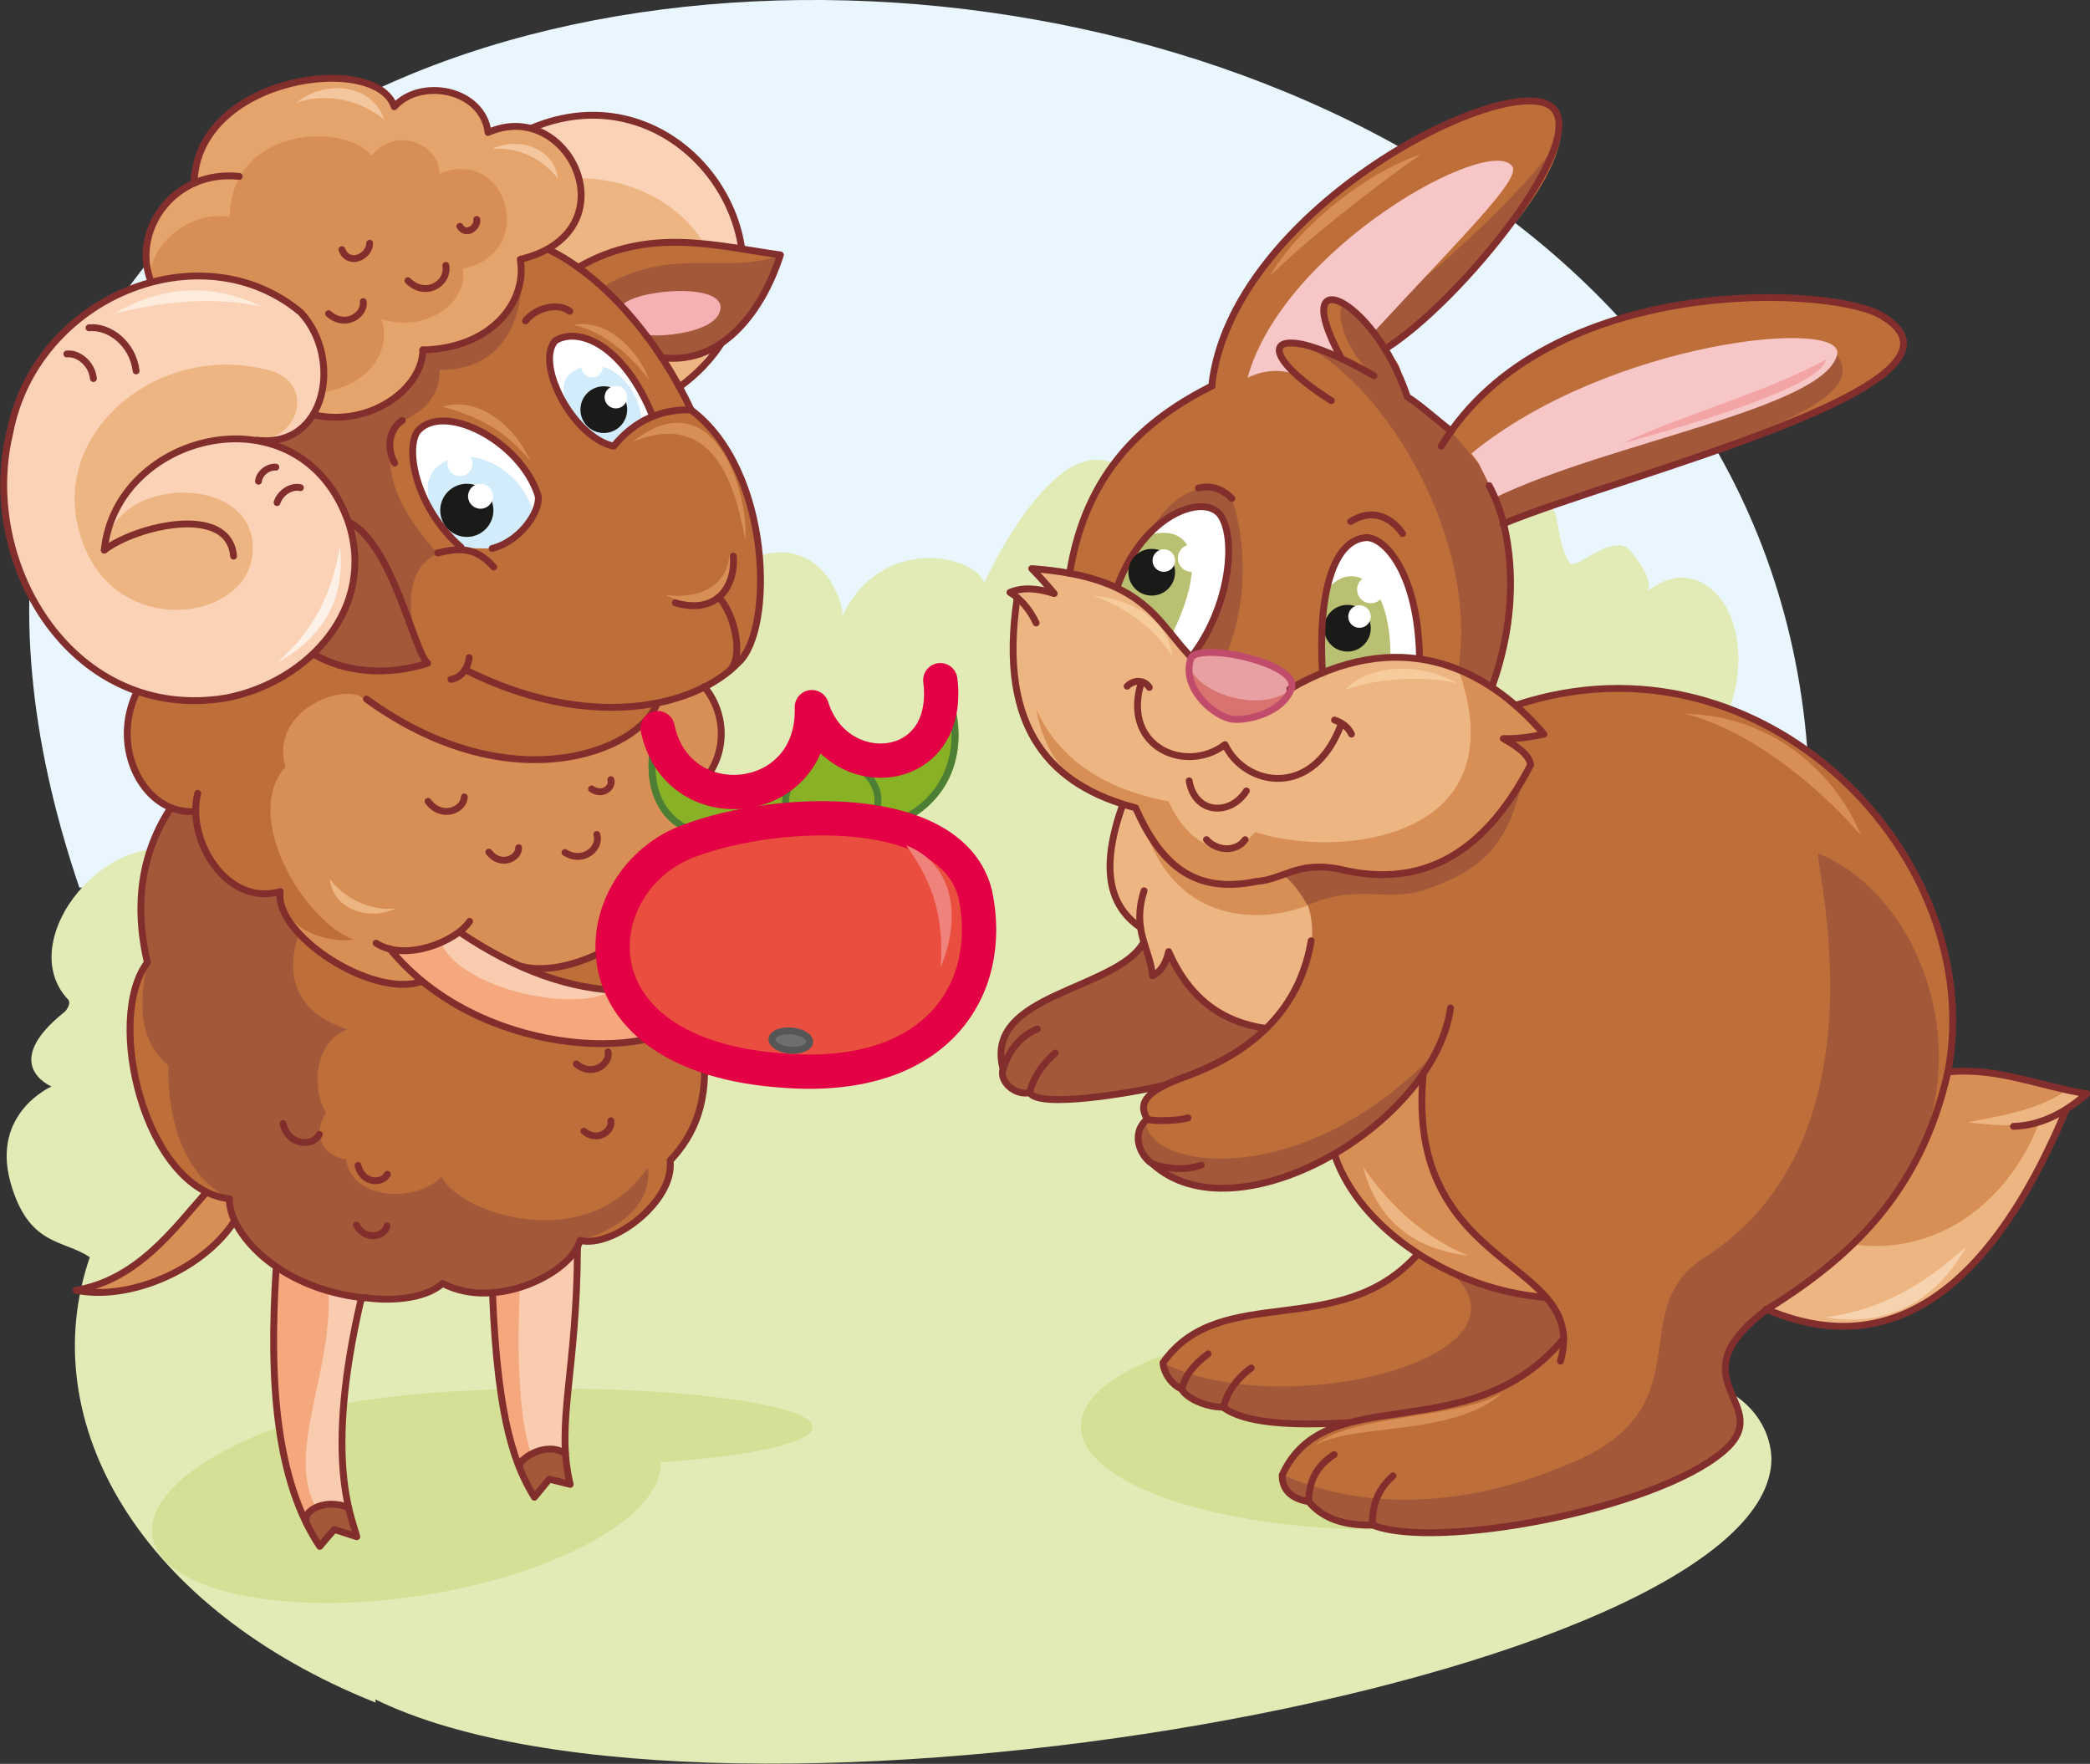 <?xml version="1.0" encoding="utf-8"?>
<!-- Generator: Adobe Illustrator 21.1.0, SVG Export Plug-In . SVG Version: 6.00 Build 0)  -->
<svg version="1.1" id="Layer_1" xmlns="http://www.w3.org/2000/svg" xmlns:xlink="http://www.w3.org/1999/xlink" x="0px" y="0px"
	 viewBox="0 0 519 438" style="enable-background:new 0 0 519 438;" xml:space="preserve">
<rect x="0" y="0" width="519" height="438" fill="#333333" stroke="none"/>
<style type="text/css">
	.st0{fill-rule:evenodd;clip-rule:evenodd;fill:#E9F6FD;}
	.st1{fill-rule:evenodd;clip-rule:evenodd;fill:#E2EAB6;}
	.st2{fill-rule:evenodd;clip-rule:evenodd;fill:#D3E095;}
	.st3{fill-rule:evenodd;clip-rule:evenodd;fill:#A35939;}
	.st4{fill-rule:evenodd;clip-rule:evenodd;fill:#D88F55;}
	.st5{fill-rule:evenodd;clip-rule:evenodd;fill:#EDB581;}
	.st6{fill-rule:evenodd;clip-rule:evenodd;fill:#BD6E39;}
	.st7{fill-rule:evenodd;clip-rule:evenodd;fill:#FFFFFF;}
	.st8{fill-rule:evenodd;clip-rule:evenodd;fill:#B9C071;}
	.st9{fill-rule:evenodd;clip-rule:evenodd;fill:#F7C6C7;}
	.st10{fill-rule:evenodd;clip-rule:evenodd;fill:#E9A0A2;}
	.st11{fill-rule:evenodd;clip-rule:evenodd;fill:#D8736F;}
	.st12{fill:none;stroke:#822E2D;stroke-width:1.702;stroke-linecap:round;stroke-linejoin:round;stroke-miterlimit:22.926;}
	.st13{fill-rule:evenodd;clip-rule:evenodd;fill:#1A1A18;}
	.st14{fill-rule:evenodd;clip-rule:evenodd;fill:#F7CC9D;}
	.st15{fill-rule:evenodd;clip-rule:evenodd;fill:#F3A5A6;}
	.st16{fill-rule:evenodd;clip-rule:evenodd;fill:#F7D2AE;}
	.st17{fill:none;stroke:#C14B6B;stroke-width:1.702;stroke-linecap:round;stroke-linejoin:round;stroke-miterlimit:22.926;}
	.st18{fill-rule:evenodd;clip-rule:evenodd;fill:#F5A87D;}
	.st19{fill-rule:evenodd;clip-rule:evenodd;fill:#FACCAF;}
	.st20{fill-rule:evenodd;clip-rule:evenodd;fill:#FBD2B6;}
	.st21{fill-rule:evenodd;clip-rule:evenodd;fill:#E5A46B;}
	.st22{fill-rule:evenodd;clip-rule:evenodd;fill:#F5B0B4;}
	.st23{fill-rule:evenodd;clip-rule:evenodd;fill:#D3ECFB;}
	.st24{fill-rule:evenodd;clip-rule:evenodd;fill:#FDEBDB;}
	.st25{fill-rule:evenodd;clip-rule:evenodd;fill:#FDF1E7;}
	.st26{fill-rule:evenodd;clip-rule:evenodd;fill:#F4C69E;}
	.st27{fill-rule:evenodd;clip-rule:evenodd;fill:#89B126;}
	.st28{fill:none;stroke:#6B9A2F;stroke-width:1.702;stroke-linecap:round;stroke-linejoin:round;stroke-miterlimit:22.926;}
	.st29{fill:none;stroke:#4C7F34;stroke-width:1.702;stroke-linecap:round;stroke-linejoin:round;stroke-miterlimit:22.926;}
	.st30{fill:none;stroke:#E30045;stroke-width:8.512;stroke-linecap:round;stroke-linejoin:round;stroke-miterlimit:22.926;}
	.st31{fill-rule:evenodd;clip-rule:evenodd;fill:#E94E3E;}
	.st32{fill:none;stroke:#A62522;stroke-width:1.702;stroke-linecap:round;stroke-linejoin:round;stroke-miterlimit:22.926;}
	.st33{fill-rule:evenodd;clip-rule:evenodd;fill:#6E6E6E;}
	.st34{fill:none;stroke:#575656;stroke-width:1.702;stroke-linecap:round;stroke-linejoin:round;stroke-miterlimit:22.926;}
	.st35{fill-rule:evenodd;clip-rule:evenodd;fill:#EF827B;}
</style>
<path class="st0" d="M447.2,232L19.7,220.4C-83.4-83.2,489-67.3,447.2,232z"/>
<path class="st1" d="M93.2,422l0.1,0.8c-58.4-23.3-85.1-69.6-71-110.6c-6.6-4.5-15.2-2.6-19.7-18.6c-4.8-17.3,10.2-23.8,10.2-23.8
	s-13.2-5.4,3.2-18.5c0.7-0.6,1.7-2.3,0.9-3.1C3,233.4,27.3,203.7,47.5,212.3c2.1-11,12.9-48.7,20.8-48.8c0.8,0-2.2-4-3.9-6.4
	c-7-10.3,10.5-31.8,21.5-15.7c0.7,1-7.8-10.8-7.9-13.8c-0.3-7.8,8.6-12.4,5-15.5c-14.8-11.4-13.5-19.9,4.3-32
	c14.8-10.1,25.2,6.7,24.6,9.4c4.3-22.5,21.6,130.2,25.4,136.3c0,0,7.5-40.5,24.5-36.4c3.6,0.1,7.1,2.2,9.2,7.3c-1.2-3-4.5-12-4-14.3
	c1.6-7.7,11.4-10,8.6-13.9c-11.7-14.7-8.4-22.6,11.8-30.1c16.8-6.2,22.9,12.5,21.6,15c9.5-20.9,33.1-15.6,35.4-8.7
	c0,0,17-37.5,32.5-29.4c9.4,4.9,9.3,18.6,7.4,28.3c11.7-24.6,57.1-46.4,62.3-29.7c5.7-1.7,78.5-9.4,52-4.9c-3,0.5-15.2,2.4-14.5,4.8
	c2.2,6.7-4.8-3.9-3.7-3.4c4.1,2.1,3.6,11.7,3.7,15.2c3.4-0.8,2,8.9,5.7,14.2c1.4,2,10.5-7.5,14.8-3.3c0,0,6,6.6,4.7,10.2
	c15.4-12.3,32.2,12.4,15.4,39.3c18.8,4.5,28.4,8.7,14.9,24.1l26,41l-55.2,90.6c17.4-1.2,29,8.4,29.5,20.4
	C440,417.1,178.2,463.5,93.2,422z"/>
<ellipse transform="matrix(0.988 -0.152 0.152 0.988 -55.239 19.582)" class="st2" cx="100.8" cy="372" rx="63.8" ry="24.7"/>
<path class="st2" d="M342.4,379.8c40.7,0,74-11.5,74-25.6c0-14.1-33.2-25.6-74-25.6s-74,11.5-74,25.6
	C268.5,368.3,301.7,379.8,342.4,379.8z"/>
<path class="st2" d="M137,364c35.6,0,64.8-4.3,64.8-9.6c0-5.3-29.1-9.6-64.8-9.6s-64.8,4.3-64.8,9.6C72.3,359.6,101.4,364,137,364z"
	/>
<path class="st3" d="M249.1,265.4c-1.5,3.3,3.2,6.6,6.6,5.9c7.3,3.9,20.8,0.6,33.4-1.8c10.2-3,19-7.3,25.1-14l9.2-13.2l-39.4-8.4
	C276.9,243.7,243.1,248.2,249.1,265.4z"/>
<path class="st4" d="M384,322.2l-25.5-66.6l-33.5,18.8l6.7,12.8C337.8,304.8,359.9,320.3,384,322.2z"/>
<path class="st5" d="M332.6,215.9l-53.8-16.2c-4.9,14.8-3.5,25,4.4,30.5l3,12l2.7-2.5l1.4-3.5c4.4,11.6,13.4,17.4,24.8,19.2
	l23.5-6.4L332.6,215.9z"/>
<path class="st4" d="M332.6,215.9L284,204.5c6.9,23.9,27.3,25.5,40.8,20.3L332.6,215.9z"/>
<path class="st5" d="M438.6,325.2l45-59l22.2,2.7l12.3,2.7l-5.1,3.8C501.1,304.2,478.4,342.2,438.6,325.2z"/>
<path class="st4" d="M483.7,266.2c11.6-0.4,20.1,1.9,28.9,4.9c-7.1,4.9-17.8,6.3-23.9,7.6c6.7,0.8,13,1.2,17.8-0.2
	c-8.5,22.1-27.5,33.3-46.4,30.5C472.5,296.4,478.1,288.4,483.7,266.2z"/>
<path class="st6" d="M301,95.8c-14.2,6.6-30.7,21.5-35.4,46.6l53.2,74.9c5.9,4,7.4,9.8,7,16.3c-3.1,20.8-17.4,28.9-30.5,33.5
	c-8.4,2.7-13,4.6-10.5,11.1c-4.1,3.6-1.4,8.7,1.7,10.8c2,1.6,1.7,3.3,7.7,4.5c14.8,4.4,44-3.8,59.4-27.2
	c-1,40.9,22.1,43.3,30.6,55.9c-11-1-21.7-4.2-31.9-10.6c-18.8,21-47,5.9-63.2,26.9c0,2.8,1.5,5,4.6,6.5c3.6,3.6,7,4.7,10.3,4.5
	c4.3,4,15.3,4.9,30.9,3.9c-9.3,3.4-14.8,7.7-16.4,12.9c0.5,5.1,3.1,6.6,6.6,6.6c4.2,4.9,9.9,5.8,15.9,5.8
	c28.9,6.1,67.9-4.6,86.9-18.2c4.6-3.1,6.1-8.3,0.8-18.6c-1.5-5.2,1.9-10.8,10.1-16.7c23.1-14.1,40.4-32.1,45-59
	c9.2-68.6-58.7-108-107.2-91.1l-5.8-5.1c5.2-11.3,6.6-24.4,2.7-39.9c33.6-11.7,122.2-36.2,94.3-51.4c-14-6.1-77.4-11.4-107.3,28.5
	l-10.9-8.5c-3-7.7,0-6.3-5.6-12c44.8-36.4,47.9-57.1,40.8-60.6C370.1,17.3,302.3,57.6,301,95.8z"/>
<path class="st3" d="M384,322.2l2.7,4.1l1.5,6.1c-21.9,26.2-80.1,23.1-84.4,17.1c-3.3,0.1-6.7-0.9-10.3-4.5
	c-3.1-1.5-4.7-3.7-4.6-6.5c30,15,95-1.5,71.3-22.7C367.3,318.8,373,321.2,384,322.2z M356,261.8l-2.7,7.3c0-0.9,0-1.8,0-2.8
	c-15.2,23.4-51,35.5-65.9,23.9c-6-1.2-5.4-10.1-2.8-11.9C284.2,290.2,322.9,296.4,356,261.8z M467.6,300.6c27.1-33,10.5-78-16-88.6
	c-1.9-0.7,18.7,70.4-28.4,100.3c-20.7,13.2,1.2,37.9-34.8,51.7c-5.4,2.1-37.7,16.4-70,2.2c0.5,5.1,3.1,6.6,6.6,6.6
	c4.2,4.9,9.9,5.8,15.9,5.8c28.9,6.1,67.9-4.6,86.9-18.2c4.6-3.1,6.1-8.3,0.8-18.6c-1.5-5.2,1.9-10.8,10.1-16.7l13.1-8.9l8.3-7.1
	L467.6,300.6z M337.1,78.1c-6.1-8.7-6.3,6.4,4,15.1l-8-4.2l-9.5-3.5c21.4,10.9,43.7,49.5,38.5,80.9l-47,17.5l-10.6-21.3
	c6.3-15.1,4.1-31.3,1.4-38.7c-8.1-6.7-16.7,1.1-21.1,9.4l14.3,31.7l-11.2,29.1l88.6-19l-5.8-5.1c5.2-11.3,6.6-24.4,2.7-39.9
	c27.4-13.4,94.7-26.3,82.8-41.9c-4.2-3.1-66.4,3.7-89.2,26.7l-9-10.5l-8.5-5.7l-5.6-12c23-16.8,39.4-44.2,42.7-51.3
	C380.5,46.1,341.1,83.2,337.1,78.1z"/>
<path class="st3" d="M377.9,194.3l-59.2,23c2.1,1.6,4,4.1,6,7.5c11.8-5.3,19.1-0.9,28.4-3.6C366.9,216.7,374.3,210.7,377.9,194.3z"
	/>
<path class="st5" d="M320.6,171.2c1.5-4.9-17.6-11.2-24.8-7.9c-4.8-5.5-4.5-18.7-39.6-22l5.6,6.2l-5.5-1.1l-5.5,0.8l1.8,1.4
	c-5,33.2,8.9,46.8,29.4,52.2c6.1,13.8,14.3,21.5,29.9,18.3c6.9-0.5,10.2-5.1,20.6-3.1c19,4.7,35.3-2.1,47.6-25.9
	c-0.4-2.2-2.5-4.1-6.8-6.5c3.1,0.1,6.5-0.3,10.1-1.1C368.6,164.9,347,155.7,320.6,171.2z"/>
<path class="st7" d="M328.4,167.2c7.6-3.5,15.5-5.4,24.2-4c-0.4-20.7-8.6-29.7-13.2-29.6C331.2,134.1,327.3,147.4,328.4,167.2z"/>
<path class="st4" d="M377.8,176.3l5.9,6.1l-10.1,1.1l4,2.6l2.7,3.8c-16.9,32.1-36.1,28.5-53.1,25.4l-8.4,1.9
	c-7.5,3-20.2,3.8-25.3-1.2l-6.7-6.9l-4.6-8.5c-9.3-3.2-21.3-5.7-24.9-24.5c7.3,16.2,22.9,21,32.9,22.9c5.6,12.5,15.8,14.8,21.5,7.6
	c20.1,6.7,65.6,2.4,50.5-40.2C367.9,169,370.9,170.2,377.8,176.3z"/>
<path class="st8" d="M345.3,162.8l-7.6,1.1l-9.3,3.2l0.3-15.2l0.8-5.3C334.4,139.8,345.1,141.7,345.3,162.8z"/>
<path class="st9" d="M371.4,123.5l-4.3-8.6l-1.7-2.3c34.2-28,93.2-33.9,90.8-24.5C452.9,101.4,399.8,109.8,371.4,123.5z"/>
<path class="st9" d="M341.1,82.5c-14.8-15.3-13.9-5.3-7.9,6.5l-14.8-4l-0.5,2.8l4.3,5.3c-4.1-1.5-8.3-1.3-12.4,0.7
	c8.9-32.3,60.5-60.8,65.8-52.4C377.5,44.7,363.2,58.6,341.1,82.5z"/>
<path class="st10" d="M320.6,171.2c3.1-6.2-22.1-11.8-24.8-7.9c-2.6,7,4.8,14,9.7,15.2C308.9,179.2,318.1,177.4,320.6,171.2z"/>
<path class="st11" d="M320.6,171.2c-8,6.3-23.7,0.6-25.3-6C298.7,181.5,310.9,182.4,320.6,171.2z"/>
<path class="st12" d="M265.6,142.4c4.2-26.1,19.4-38.5,35.4-46.6"/>
<path class="st7" d="M277.4,145.7c5.7,1.4,12.2,11.6,18.4,17.5c10-12.9,11.2-30.3,7.1-35.5C298.7,122.6,284,127.6,277.4,145.7z"/>
<path class="st8" d="M290.7,158.2c-4.2-4.9-8.6-9.4-13.3-12.5l4-8.2l3.3-4.4C295.3,129.5,300.7,138.2,290.7,158.2z"/>
<path class="st12" d="M295.8,163.2c-8.4-8.5-11.3-20-39.6-22c1.6,1.6,3.5,3.7,5.6,6.2c-4.3-1.4-7.9-1.6-11-0.3
	c2.9,1.8,5,4.4,6.5,7.6"/>
<path class="st12" d="M252.6,148.4c-5,33.2,8.9,46.8,29.4,52.2c6.1,13.8,14.3,21.5,29.9,18.3c6.9-0.5,10.2-5.1,20.6-3.1
	c19,4.7,35.3-2.1,47.6-25.9c-0.4-2.2-2.5-4.1-6.8-6.5c3.1,0.1,6.5-0.3,10.1-1.1c-15.1-17.6-36.6-26.6-63.1-11.2"/>
<path class="st12" d="M360.4,107.1c-2.1-1.6-8.5-7.2-10.9-8.5c-8.4-25-30-34.5-16.4-9.6 M370.7,170c4.7-13.4,5.7-27.5,2.7-39.9
	c-0.8-3.2-2-6.5-3.6-9.5"/>
<path class="st12" d="M341.2,93.3c-25.7-14.8-32-7.4-10.6,6.2"/>
<path class="st12" d="M333.1,179.7c-6.9,18.9-24,15.6-28.9,5.2c-9.6,7.3-25.3,0.8-21-14.7"/>
<path class="st12" d="M309.5,196.4c-4,6.3-12.8,5.8-14.2-2.5"/>
<path class="st12" d="M309.2,208.5c-2.3,3.2-7.1,2.8-9.6,0"/>
<path class="st12" d="M295.8,163.2c10-12.9,11.2-30.3,7.1-35.5c-4.2-5.1-18.9-0.1-25.5,18.1"/>
<path class="st12" d="M335.6,182.3c-0.8-1.7-2.2-2.8-4.2-3.5"/>
<path class="st12" d="M279.9,170.4c1.8-1.8,4.4-1.5,5.5,0.3"/>
<path class="st12" d="M357.9,110.8c26.4-43.6,98.3-39.8,109.7-32.2c27.7,16.9-65.2,39.3-94.4,51.5"/>
<path class="st12" d="M343.9,86.7c18.8-11.7,52.6-53.6,40.8-60.6c-12.9-7.5-79,26.6-83.8,69.7"/>
<ellipse class="st13" cx="334.6" cy="156" rx="5.8" ry="5.8"/>
<circle class="st13" cx="286" cy="142.1" r="5.8"/>
<circle class="st7" cx="337.6" cy="153.1" r="2.8"/>
<circle class="st7" cx="340.4" cy="146.4" r="3.4"/>
<circle class="st7" cx="295.9" cy="138.6" r="3.4"/>
<circle class="st7" cx="289" cy="139.2" r="2.8"/>
<path class="st12" d="M352.5,163.1c-0.4-20.7-8.6-29.7-13.2-29.6c-8.2,0.5-12.1,13.9-10.9,33.6"/>
<path class="st12" d="M376.5,175.1c61.7-20.4,117.4,38.2,107.2,91.1c-7,31-25.3,46.7-45,59c-23.8,17.9,3.2,23.5-10.9,35.3
	c-17,14.4-71.3,24.5-86.9,18.2c-7.2,0.2-12.5-1.7-15.9-5.8c-4.4-0.8-6.6-2.9-6.6-6.6c10.9-24.2,46.5-5.8,69.9-33.9"/>
<path class="st12" d="M387.5,338c7.3-25.8-38.6-21.7-34.1-71.2"/>
<path class="st12" d="M278.8,199.8c-5.6,15.7-3.5,25.1,4.4,30.5"/>
<path class="st12" d="M483.7,266.2c12.1-1.3,23,3.6,34.5,5.4c-5.6,4.9-11.6,7.9-18.2,8.1"/>
<path class="st12" d="M513.1,275.5c-12,28.6-34.6,66.7-74.5,49.6"/>
<path class="st12" d="M325,372.9c0-4.5,1.5-8.6,6.3-11.7"/>
<path class="st12" d="M340.8,378.7c-0.1-4.4,1.1-8.7,5.1-12.2"/>
<path class="st12" d="M303.8,349.5c0.8-3.3,2.9-6.9,6.9-9.8"/>
<path class="st12" d="M293.5,344.9c0.7-3,2.6-5.8,6.5-8.7"/>
<path class="st12" d="M331.6,287.3c6.1,17.5,28.3,33,52.3,34.9"/>
<path class="st12" d="M352,311.5c-19.3,21.7-48.9,6.6-63.2,26.9c0.2,2.6,2.2,5.5,4.6,6.5c1.6,2.8,6.9,4.6,10.3,4.5
	c5.2,4,16.6,4.7,30.9,3.9"/>
<path class="st12" d="M284.1,221.2c-3.1,9.8,1.4,14,2.1,21.1c1.9-0.9,3.3-2.8,4-6c5.2,11.8,13.3,17.5,24.2,19.1"/>
<path class="st12" d="M257.6,255.5c-4.4,1.9-7.1,5.4-8.5,10c-5.1-18.9,28.2-19.4,34.9-31.5"/>
<path class="st14" d="M361.9,169.7c-7.7-2-20.3-1.3-27.8,1.6C339.6,165.2,352.3,164.1,361.9,169.7z"/>
<path class="st14" d="M271.5,147.9c8.2,3,15.3,8.2,19.6,15C290.2,154.8,282.5,149.1,271.5,147.9z"/>
<path class="st15" d="M402.8,110.1c16.6-7.7,34.3-12.1,50.7-20.8C452.1,95.9,420.9,105.2,402.8,110.1z"/>
<path class="st4" d="M418.6,177.3c15.1,3.8,32,16.8,43.5,30.1C455.1,190.3,438.3,177.5,418.6,177.3z"/>
<path class="st4" d="M315.3,68.6c9.4-9.3,26.2-22.3,37.5-30.3C338.2,43.4,322.3,56.6,315.3,68.6z"/>
<path class="st4" d="M373.1,345.8c-10.1,6.5-38.1,5.4-46.6,13.2C335.7,353.3,361.5,356.8,373.1,345.8z"/>
<path class="st5" d="M364.5,311.8c-10.5-4.5-18.7-11.5-26-22C342,303.1,351,310.1,364.5,311.8z"/>
<path class="st16" d="M453.4,327.1c13-1.7,23.9-7.6,34.8-17.5C480.8,323.1,468.6,329.7,453.4,327.1z"/>
<path class="st12" d="M348.3,132.5c-3.2-4.6-8-6.1-12.9-3"/>
<path class="st12" d="M305.9,123.8c-2.3-2.4-5.2-3.4-8.3-2.6"/>
<path class="st17" d="M320.6,171.2c3.1-6.2-22.1-11.8-24.8-7.9c-2.6,7,4.8,14,9.7,15.2C308.9,179.2,318.1,177.4,320.6,171.2"/>
<path class="st12" d="M360.2,250.3c-4.1,29.2-53.4,57.5-74,38.7c-3-1.8-5.6-7.5-1.3-11.1c-2.7-4.4,0.7-7.1,7.7-9.9
	c13.3-4.6,29.5-13.5,33-34.4"/>
<path class="st12" d="M285,278c2.1,0.5,7.8,0.3,10-0.4"/>
<path class="st12" d="M286.4,289.1c3.4,1.2,8.4,1.6,11.9,0.2"/>
<path class="st12" d="M249.1,265.4c-1.1,3.1,3,6.8,6.6,5.9c0.9-3.7,3.2-7.1,6.3-9.8"/>
<path class="st12" d="M255.7,271.3c2.1,4,24.8,0.2,33.4-1.8"/>
<path class="st18" d="M144,308.1l-21.6,13c1.3,33,6,43.4,10.4,50.7l3.7-4.5l5.2,1.3C136.7,351.9,143.9,339.1,144,308.1z"/>
<path class="st19" d="M144,308.1l-14.9,11.7c-1.4,30,1.9,45.3,7.3,47.5l6.2,1.9C136.8,356.4,143.9,339.1,144,308.1z"/>
<path class="st19" d="M90.4,319.5l-18.7-7.9c3.3,31.4-2.3,56.4,7.7,72.4l3.6-4.2l5.6,1.8C81.9,364.4,85.7,345.2,90.4,319.5z"/>
<path class="st18" d="M81.3,317.8l-12.7-3.2c-1.5,27.7-1,49.4,10.8,69.4l3.6-4.2C66.6,365.7,84.2,341.8,81.3,317.8z"/>
<path class="st3" d="M76,377.3c1.9-3.6,7-5.4,10.7-2.9c0.6,2.6,1.1,4.8,2,7l-5.6-1.8l-3.6,4.2C77.9,381.9,77.5,380.2,76,377.3z"/>
<path class="st4" d="M58.1,303.4l-1.1-5.7l-5.7-1.7c-8.2,8.8-17.4,21.9-32.4,24.4C38.6,322.9,50.6,313.4,58.1,303.4z"/>
<path class="st6" d="M57,297.7c-20.8-0.6-31-44.7-20.4-58.7c1.3-11.1-0.2-30.7,5.8-38.4l129,7.8c4.3,5.1,6.1,12.6,6.8,21.3
	c-7,8.5-11.7,17.6-14.1,27.2l5.2,0.3l5.6,4.7c1.6,13.3-3.2,21.4-8.4,26.2c1.2,10-11.5,20.2-22.4,19.8c-1.6,7.6-21.9,12.5-34.1,10.7
	C93.4,325.6,62.9,315.6,57,297.7z"/>
<path class="st3" d="M57,297.7c-11.4-5.8-15.4-19.5-15.2-33.1c-6-5-8-12.9-5.2-25.5c-4.8-9.4,0.1-31.1,5.8-38.4l6.2,0.9L76,225.1
	l-1.7,6.7c-4.6,12.6,1.7,20.7,12,23.8c-8.7,3.3-8.8,15.2-5.3,20.8c-3.8,5.6-0.5,10.7,4.9,11.5c1.9,11.2,19.1,10.1,23.7,4.2
	c4.1,8.9,35.8,20.3,51.3-2.2c1.2,9.5-8,15.8-16.9,18.1c-1.5,7.2-21.4,18.5-34.1,10.7C96.5,330.9,56.7,316.1,57,297.7z"/>
<path class="st4" d="M175.1,170.5L67,145.9l-33.1,25.9c-3.2,14,1.7,17.1,7.5,23.6l2.7,0.9c6.7,2.4,3.2-0.2,4.4,5.2l21.1,19.8
	c-0.9,8.8,17.8,25.8,35.2,22.3c13.1-1.9,21.3,3.2,22.6-4.5c20.2,6.2,51.1-16.4,42.3-41.6C179.1,193.4,182.8,180.2,175.1,170.5z"/>
<path class="st6" d="M67,145.9l-33.1,25.9c-7.1,11.9,0.4,29.9,14.6,29.7c0.9,12.7,9.3,21.8,21.1,19.8c0.9,11.2,14.3,12.9,18.1,12
	c-12.6-4.9-27.7-30.8-16.8-42.9C66.8,177.1,84.6,169,91,173.6C81.6,164.1,87.9,162.6,67,145.9z"/>
<path class="st20" d="M168.8,96l-39.4-31.6l2.5-32.5C172.1,14.7,205.5,69.3,168.8,96z"/>
<path class="st5" d="M168.8,96l-46.9-18.1l2.4-30.5C170.1,32.3,194.1,74.8,168.8,96z"/>
<path class="st6" d="M163.3,174.5c-8.9,14-41.2,26.2-78.7-5.5l1.3-18c8.4-20.1-5.9-39.7-22.3-41.6c6,1.1,10.5-0.8,13.7-5.8L117.8,52
	l18.4,9.7c14,6.8,27.5,22.7,35.5,39.9c20,14.9,20.7,54.6,11.8,62.7C179,169.1,172,172.8,163.3,174.5z"/>
<path class="st3" d="M106.2,164.8c-10.6,2.9-20.2,2.9-28.2-2.2l7.8-11.6c8.4-20.1-5.9-39.7-22.3-41.6c6,1.1,10.5-0.8,13.7-5.8
	l52-39.1c1.9,17.1-6.4,27.7-20,27.3c0,6.7-3.9,10.3-9.3,12.7c-7.1,10.7-0.4,22.9,8.8,32.9C101.5,140.6,99.3,151.4,106.2,164.8z"/>
<path class="st12" d="M131.8,31.9c40.2-17.2,73.7,37.4,36.9,64.2"/>
<path class="st21" d="M105,86.9c-1.5,9.8-8.5,17.3-26.7,16.2c5.4-21.4-2.9-36.8-41.1-34c-1.2-11.3,1.2-18.3,11-23.5
	c0.6-26.7,45.2-32.6,49.7-19c6.2-8.4,23.3-5.4,23.3,6.4c20.2-9,36,24.8,8,31.5C131,74.8,122.2,86.6,105,86.9z"/>
<path class="st4" d="M94.7,79.2c3.2,9.5-5.6,19.5-21.2,18.5C78.1,79.4,70,71.6,37.2,74c-2.4-13.9,11.2-22,19.8-20.1
	c0.5-22.9,29.1-23.4,35.3-15.2c5.4-7.2,16.6-3.5,16.9,4.4c17-6.9,24.4,20,5.7,23.6C116.4,75.5,105.2,82.8,94.7,79.2z"/>
<path class="st6" d="M164.5,88.8c-6.1-9.3-13-16.7-20.7-22.4c17.6-10.3,34.8-5.2,50.2-3.1C189.9,75.9,180.3,90.9,164.5,88.8z"/>
<path class="st3" d="M164.5,88.8c-6.1-9.3-7.1-11.9-14.8-17.6c17.6-10.3,30.9-2.8,44.3-7.9C189.9,75.9,180.3,90.9,164.5,88.8z"/>
<path class="st22" d="M159.5,82.6l-5.1-6.6c2.7-4.1,25.6-6.1,24.5,0.8C177.9,83.6,158.9,84.1,159.5,82.6z"/>
<path class="st5" d="M98.2,225.6c-6.5,0.6-12.6-2.5-16.3-7.3C82.7,225.8,91.6,228.8,98.2,225.6z"/>
<path class="st4" d="M185.1,134c-2.1-10.2-6.4-33.1-28-24.3C177.2,93.8,185.9,122.1,185.1,134z"/>
<path class="st4" d="M165.1,147.7c9.3,1.4,15.9-3,16-10.2C183.1,148.2,176.4,153.1,165.1,147.7z"/>
<path class="st4" d="M131.7,114.5c-5.7-7.1-12.1-10.8-21.7-13.5C117.9,98.4,127.4,104.8,131.7,114.5z"/>
<path class="st4" d="M161.2,94.4c-4.2-5.9-11.6-12.3-18.8-13.7C150.4,79,158.4,86.6,161.2,94.4z"/>
<path class="st20" d="M63.5,109.4c7.8-0.6,19.5,9.1,23,20.2c7.1,21.4-9.9,39.7-30.2,43.7c-37.9,6.4-61.7-32.9-53.9-65.7
	c6.5-34.2,47.7-50.6,72.3-30C85,88.9,81,111.6,63.5,109.4z"/>
<path class="st5" d="M63.5,109.4c-20.6-3-36.6,13.2-37.5,27.2c2-19.4,39.6-19.2,36.6,1.7c-2.3,16.6-35.9,20.6-43-6.6
	C12.7,106.5,40.6,84,68,92.3C77.8,95.9,74.5,109,63.5,109.4z"/>
<path class="st12" d="M25.9,136.6c2.9-29.3,48.7-40.7,60.6-7c7.1,21.4-9.9,39.7-30.2,43.7c-37.9,6.4-61.7-32.9-53.9-65.7
	c6.5-34.2,47.7-50.6,72.3-30c10.5,11.3,6.4,33.9-11,31.7"/>
<path class="st12" d="M136.1,61.9c14,6.8,27.5,22.7,35.5,39.9c20,14.9,20.7,54.6,11.8,62.7c-10.9,11.3-37.1,17.3-67.9,1.8"/>
<path class="st12" d="M163.2,174.6c-4.5,12-36.5,24.9-72.2-1"/>
<path class="st12" d="M37.2,69.1C33,56.8,43.4,42.1,59.4,43.8"/>
<path class="st12" d="M48.2,45.5c0.6-26.7,45.2-32.6,49.7-19c6.6-7.3,22-4.4,23.3,6.4c20.2-9,36,24.8,8,31.5
	c1.8,10.4-7,22.1-24.2,22.5"/>
<path class="st12" d="M105,86.9c0,9.3-12.7,19.1-26.7,16.2"/>
<path class="st12" d="M81.6,77.9c4.1,3.7,9.1,0.3,8.6-3"/>
<path class="st12" d="M106.3,199c3.3,4.5,8.9,2.2,9-1.1"/>
<path class="st12" d="M70.3,279c1.2,5.6,7.5,5.8,9,2.7"/>
<path class="st12" d="M88.9,289.4c1,4.5,6,4.7,7.3,2.2"/>
<path class="st12" d="M143.1,264.2c3.9,3.3,8.5,0.1,7.9-3"/>
<path class="st12" d="M145,280.9c3.3,2.8,7.2,0,6.7-2.6"/>
<path class="st12" d="M88.5,304.2c2.2,4.1,7.1,2.9,7.6,0.2"/>
<path class="st12" d="M140.3,211.7c4.7,2.9,9-1.3,7.9-4.5"/>
<path class="st12" d="M121.4,211.6c2.8,3.7,7.4,1.7,7.4-1.1"/>
<path class="st12" d="M146.9,195.9c2.7,1.9,5.4-0.4,4.8-2.3"/>
<path class="st12" d="M101.3,69.7c4.3,4.3,10.2,0.8,9.4-3.8"/>
<path class="st12" d="M114.2,56.2c1.5,2.5,4.5,0.3,4.2-1.7"/>
<path class="st12" d="M84.9,62c1.7,4.2,6.9,1.7,6.9-1.6"/>
<path class="st7" d="M122.2,136.2l-7.7-0.2c-11.1-9.7-13.9-24-10.9-28.7c6.3-7.6,25.4,2.1,29.9,15.5
	C134.6,125.9,129.9,134.2,122.2,136.2z"/>
<path class="st23" d="M108.6,115.9c7.6-6.6,21.7,0.7,24,12.2l-4.4,5.1l-6.1,3l-7.7-0.2C110.1,133.9,102.2,121.2,108.6,115.9z"/>
<path class="st12" d="M122.6,140.8c-4.3-4.8-8.1-4.9-13.9-3.5"/>
<path class="st7" d="M162.1,103.4l0.8-0.3c-4.2,1.3-7.1,3.5-10.4,7.7c-10.2-2.2-19.6-20.6-14.5-26.2C143.6,81,155,85.8,162.1,103.4z
	"/>
<path class="st23" d="M141.2,93.1c7.6-6.6,17.3,1.3,18.2,11.4l-7.1,6.3C145.9,111.3,136.6,98.1,141.2,93.1z"/>
<path class="st12" d="M114.5,135.9c-11.1-9.7-13.9-24-10.9-28.7c6.3-7.6,25.4,2.1,29.9,15.5c1.2,3.2-3.6,11.5-11.3,13.5"/>
<path class="st12" d="M171.7,101.8c-7.1-0.3-14,2.4-19.3,9c-10.2-2.2-19.6-20.6-14.5-26.2c5.9-3.6,17.1,1.2,24.2,18.8"/>
<path class="st12" d="M178.5,148.3c4,4.3,6.2,14.7,2.8,18.1"/>
<path class="st12" d="M99.9,104.4c-3.3,2.2-4,6.7-1.9,10.6"/>
<path class="st12" d="M112,168.7c2.5-0.4,4.2-2.6,4.5-5.4"/>
<path class="st12" d="M141.5,77.3c-3-2.3-8.6-0.8-11,2.4"/>
<path class="st12" d="M128.5,239.7c16.9,5.4,50.1-16.9,41.2-42.1c9.2-4.2,13-17.4,5.2-27.1 M69.6,221.4
	c-1.7,10.4,22.7,26.7,35.2,22.3 M49.1,197c-2.9,11.3,7,28.2,20.5,24.4"/>
<path class="st12" d="M174.6,259.9c1.6,13.3-2.1,21.9-8.2,28.3c1.2,10-14.3,21.9-22.4,19.8c-1.6,7.6-20.5,17.8-34.1,10.7
	c-4.6,4.1-13.6,4.4-19.4,3.5"/>
<path class="st12" d="M90.5,322.3C68.6,320,56.6,305.6,57,297.7c-21-2.3-31.1-44.6-20.4-58.7c-2.4-10.2-3.3-24.5,5.8-38.4"/>
<path class="st12" d="M51.3,296c-8.1,9.1-17,21.7-32.4,24.4c13.1,2.7,31.3-5,39.2-17"/>
<path class="st3" d="M54.4,257.6c-6.2,0.5-8.6,4-7.8,10c2.4,1.6,4.8,3.3,7.3,4.9l0.8-6l5.2-1.9C57.9,262.1,56.2,260,54.4,257.6z"/>
<path class="st19" d="M154.8,245.5c-12.6,0.5-26.2-4.2-40.6-14c-4.9,4-10.7,5.4-17.3,4.2c21.6,26.6,65.3,28.6,75.9,16.3L154.8,245.5
	z"/>
<path class="st18" d="M151.8,245.9c-8,5.7-37.1,0.1-42.3-11.8l-5.5,1.9l-7.1-0.3c21.6,25,56.6,26.8,68.1,21.2l-7.5-7.2l-2.5-4.2
	L151.8,245.9z"/>
<path class="st12" d="M96.8,235.6c21.6,26.6,65.3,28.6,75.9,16.3l-10.5,1.3"/>
<path class="st3" d="M141.2,361.3c-5.7-2.3-9.5-0.1-12.4,2.8c1.1,4.2,2.5,5.6,3.9,7.8l3.7-4.5l5.2,1.3
	C141.5,365.9,141.3,364.7,141.2,361.3z"/>
<path class="st12" d="M68.6,314.6c-1.9,28.7,0,53.2,10.8,69.4l3.6-4.2l5.6,1.8c-1.1-4.6-8.3-18.9,1.1-59.1"/>
<path class="st12" d="M122.3,321.1c1.3,33,6,43.4,10.4,50.7l3.7-4.5l5.2,1.3c-3.7-15.1,1.7-27.9,1.8-58.9"/>
<ellipse transform="matrix(1 -2.156819e-02 2.156819e-02 1 -2.706 2.53)" class="st13" cx="115.9" cy="126.7" rx="6.6" ry="6.6"/>
<ellipse transform="matrix(1 -2.143559e-02 2.143559e-02 1 -2.614 2.586)" class="st7" cx="119.3" cy="123.2" rx="3.1" ry="3.1"/>
<ellipse transform="matrix(1 -2.142179e-02 2.142179e-02 1 -2.44 2.473)" class="st7" cx="114.2" cy="115.1" rx="3.1" ry="3.1"/>
<path class="st12" d="M78,162.5c7.7,4.5,18.2,5.4,28.2,2.2c-3.6-3.3-8.6-29.5-19.6-35.1"/>
<ellipse transform="matrix(1 -2.091485e-02 2.091485e-02 1 -1.871 3.093)" class="st7" cx="147" cy="91" rx="2.7" ry="2.7"/>
<ellipse transform="matrix(1 -2.153742e-02 2.153742e-02 1 -2.155 3.251)" class="st13" cx="149.9" cy="101.7" rx="5.8" ry="5.8"/>
<ellipse transform="matrix(1 -2.158319e-02 2.158319e-02 1 -2.092 3.322)" class="st7" cx="152.9" cy="98.6" rx="2.8" ry="2.8"/>
<path class="st12" d="M33.8,92.1c-0.8-6.7-6.6-11.2-11.7-10.7"/>
<path class="st12" d="M23.2,94c-0.4-3.8-3.8-6.4-6.6-6.1"/>
<path class="st12" d="M25.9,136.6c7.8-6,31-11.6,32.1,1.5"/>
<path class="st12" d="M76.2,378.4c-1.6-3.2,4.6-6.5,10.4-4"/>
<path class="st12" d="M129,364.4c-0.7-1.9,6.7-6.8,11.4-3.4"/>
<path class="st12" d="M143.6,66.4c17.6-10.3,34.8-5.2,50.2-3.1c-4,12.5-13.6,27.5-29.5,25.5"/>
<path class="st24" d="M64.9,76.1c-11.6-2.3-23.2-1.6-36.6,1.8C40.8,70.6,53,70.4,64.9,76.1z"/>
<path class="st25" d="M68.8,164.6c8.6-7.6,13.7-16.7,15.6-29C86.1,150.2,78.6,159.2,68.8,164.6z"/>
<path class="st12" d="M68.5,116c-2.4-0.1-4.2,1.9-4.3,3.5"/>
<path class="st12" d="M74.6,121.1c-2.1-0.5-4.9,1-5.8,3.7"/>
<path class="st12" d="M167.7,149.7c10.7,3.1,15-4.6,14.4-11.6"/>
<path class="st26" d="M122.2,37c6.5-0.6,12.6,2.5,16.3,7.3C137.7,36.8,128.8,33.8,122.2,37z"/>
<path class="st26" d="M73.6,25.5c7.7-2.6,16-0.6,21.8,4.2C92.5,20.8,80.8,19.7,73.6,25.5z"/>
<path class="st27" d="M221.4,204.7l-48,2c-9.2-2.2-14.1-11.9-10.1-25.9c4.9,23.5,39.1,20.2,38.3-5.2c6.2,19.7,34.9,17.5,31.9-6.7
	C239.6,179.1,239.8,197.5,221.4,204.7z"/>
<path class="st28" d="M221.4,204.7l-48,2c-9.2-2.2-14.1-11.9-10.1-25.9c4.9,23.5,39.1,20.2,38.3-5.2c6.2,19.7,34.9,17.5,31.9-6.7
	C239.6,179.1,239.8,197.5,221.4,204.7z"/>
<path class="st12" d="M154.3,246c-12.4-0.4-25.6-4.7-40.1-14.5"/>
<path class="st29" d="M195.7,202.7c-3.3-8.9,7.5-14.3,5.9-27.2c2.9,13.6,21.3,14.9,15.2,28.1"/>
<path class="st12" d="M48.6,201.5c-12.6,1.1-21.5-15.6-14.6-29.7"/>
<path class="st29" d="M173.4,206.7c-9.2-2.2-14.1-11.9-10.1-25.9c4.9,23.5,39.1,20.2,38.3-5.2c6.2,19.7,34.9,17.5,31.9-6.7
	c6,10.2,6.2,28.7-12.1,35.8"/>
<path class="st30" d="M163.3,180.8c4.9,23.5,39.1,20.2,38.3-5.2c6.2,19.7,34.9,17.5,31.9-6.7"/>
<path class="st31" d="M171.4,206.7c21.9-8.5,65.1-10.1,70.8,13.9c4.9,24.1-9.3,48.2-47,45.4C139.5,262.3,145,216.3,171.4,206.7z"/>
<path class="st32" d="M171.4,206.7c21.9-8.5,65.1-10.1,70.8,13.9c4.9,24.1-9.3,48.2-47,45.4C139.5,262.3,145,216.3,171.4,206.7z"/>
<path class="st30" d="M171.4,208.7c21.9-8.2,65.1-9.8,70.8,13.4c4.9,23.3-9.3,46.5-47,43.8C139.5,262.4,145,218,171.4,208.7z"/>
<ellipse transform="matrix(8.369383e-02 -0.997 0.997 8.369383e-02 -77.764 432.37)" class="st33" cx="196.2" cy="258.5" rx="2.4" ry="4.7"/>
<ellipse transform="matrix(8.369015e-02 -0.997 0.997 8.369015e-02 -77.764 432.371)" class="st34" cx="196.2" cy="258.5" rx="2.4" ry="4.7"/>
<path class="st35" d="M233.6,240.2c0.7-11.4-1.2-20.2-8.6-30.3C237.8,215,238.3,229.1,233.6,240.2z"/>
<path class="st12" d="M116.6,228.8c-3.2,4.9-15.9,10.2-23.2,5.4"/>
</svg>
